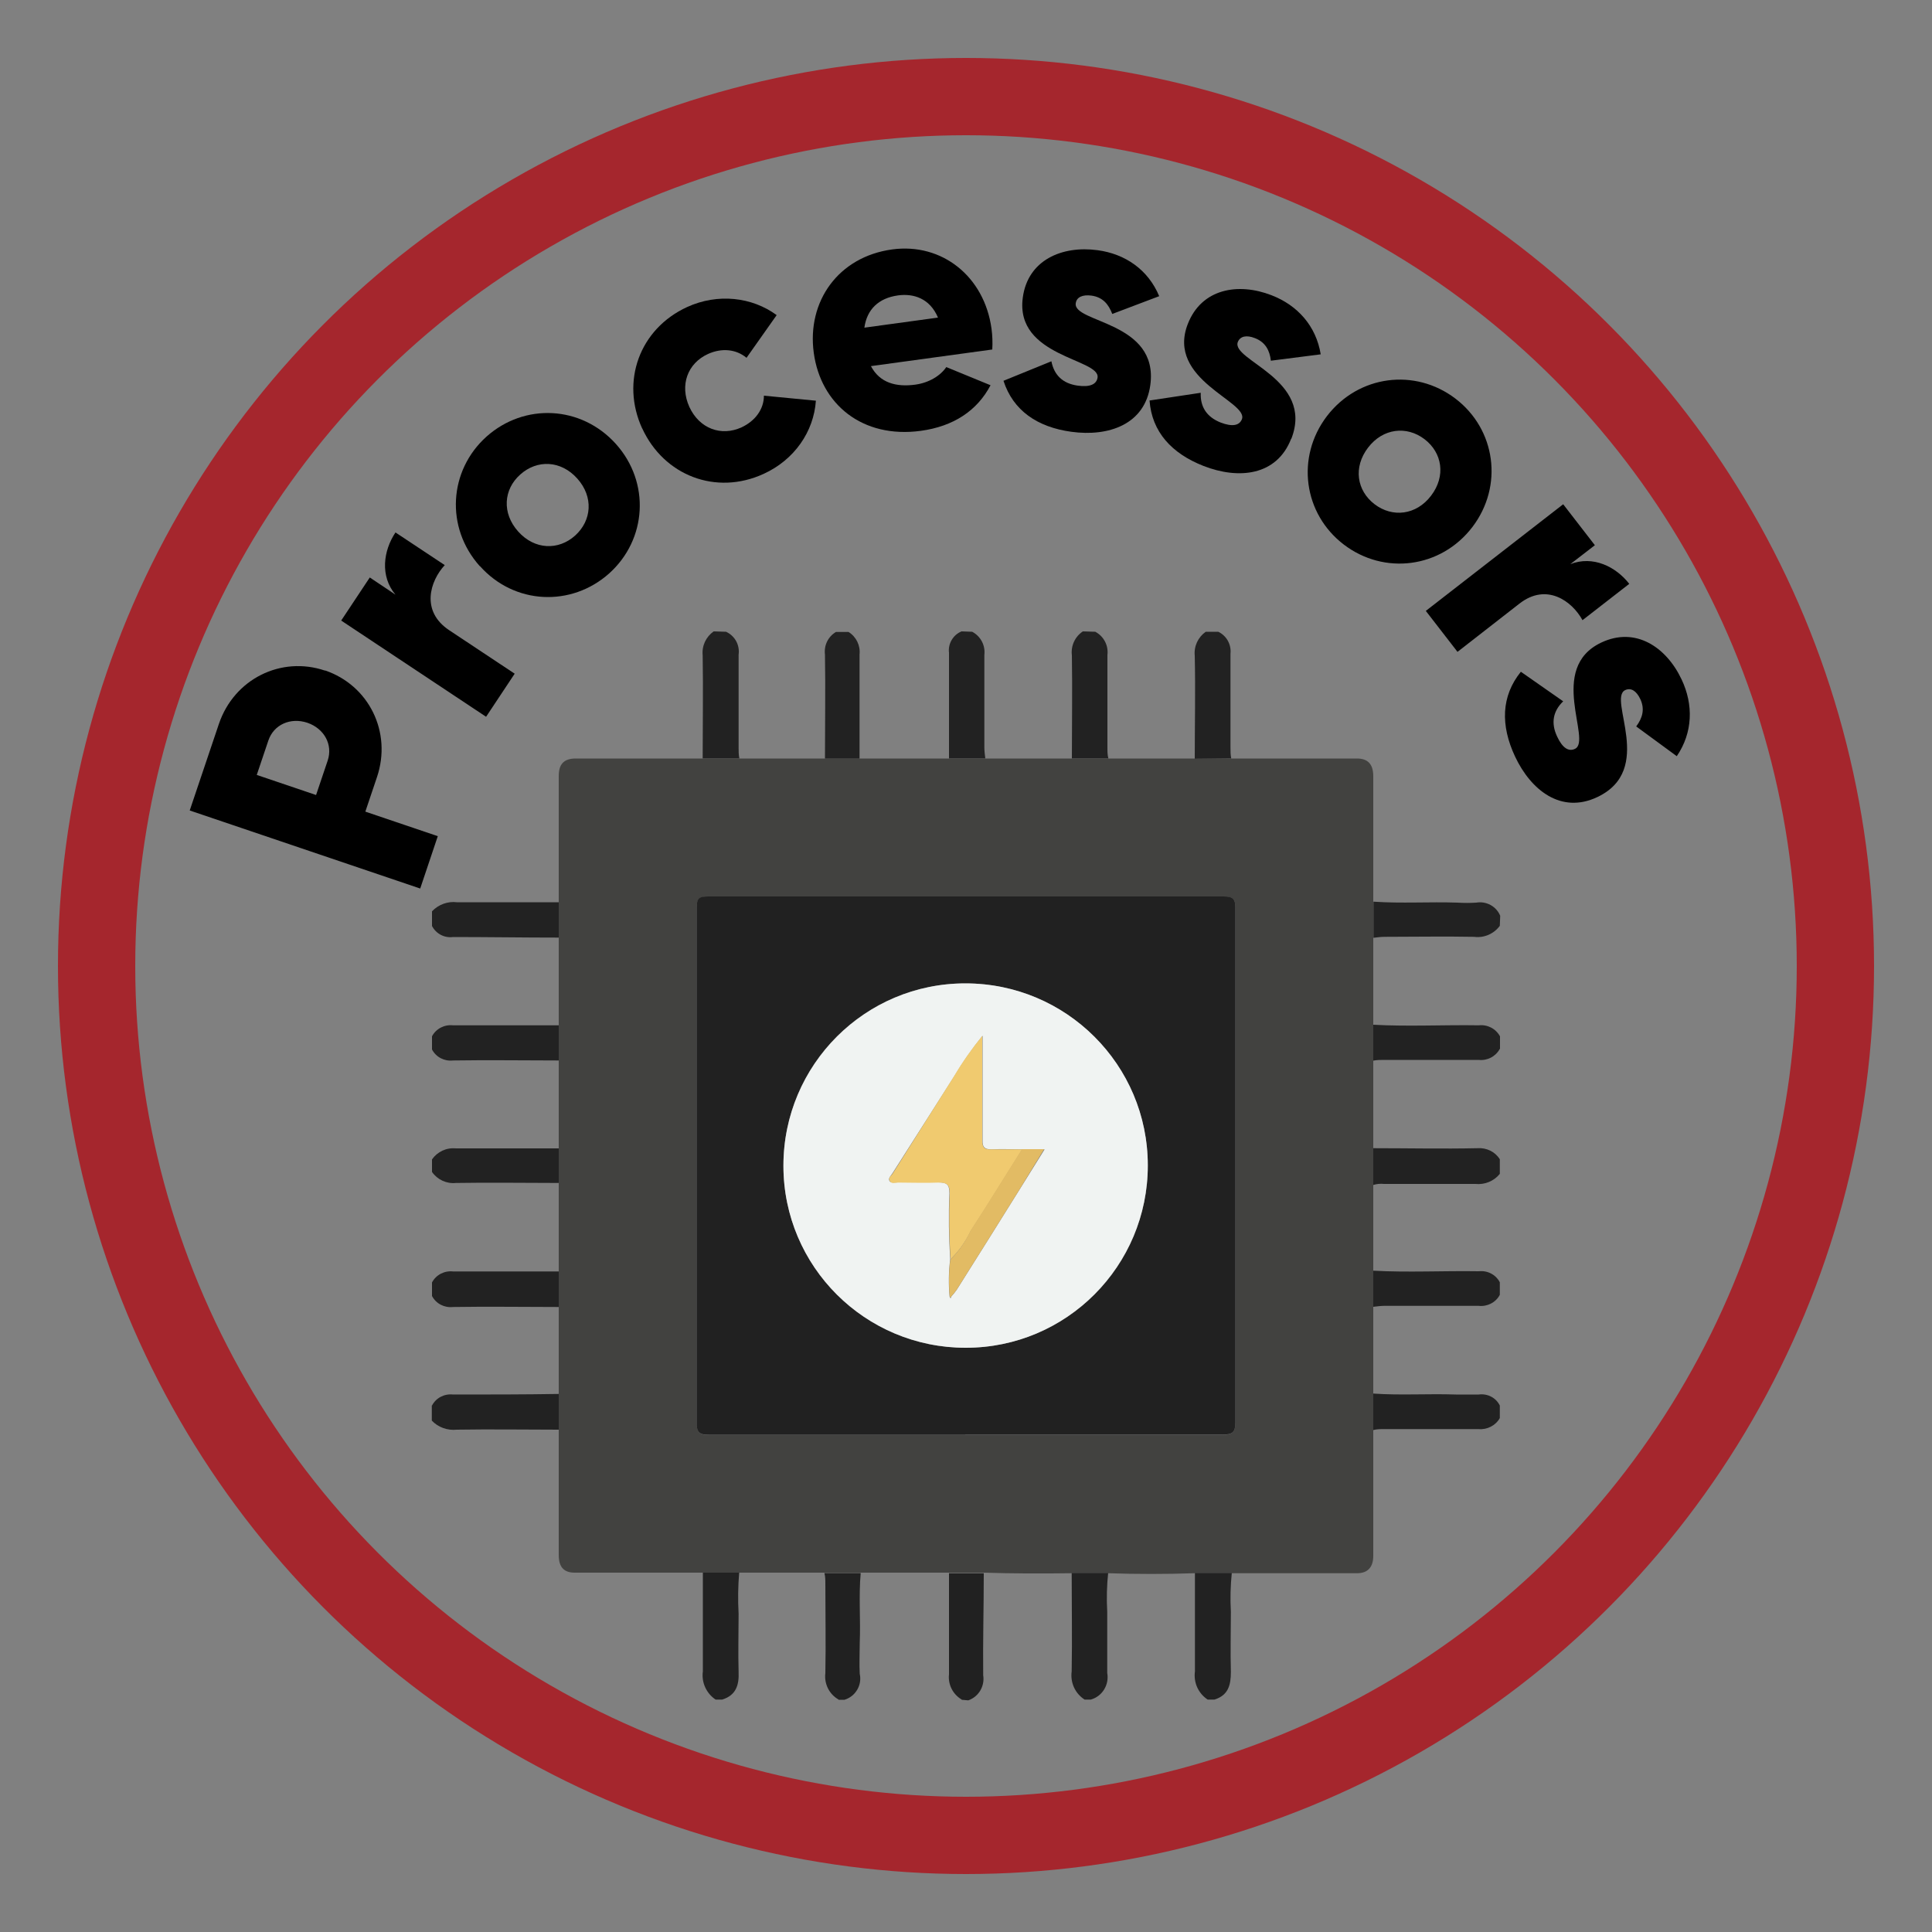 <?xml version="1.0" encoding="UTF-8"?><svg id="Layer_1" xmlns="http://www.w3.org/2000/svg" viewBox="0 0 100 100"><rect x="0" y="0" width="100" height="100" fill="#808080" stroke="none"/><defs><style>.cls-1{fill:none;stroke:#a5262d;stroke-miterlimit:10;stroke-width:4px;}.cls-2{fill:#f0ca6f;}.cls-3{fill:#e2bb64;}.cls-4{fill:#222;}.cls-5{fill:#424240;}.cls-6{fill:#212121;}.cls-7{fill:#f0f3f2;}</style></defs><circle class="cls-1" cx="50" cy="50" r="45"/><path class="cls-4" d="m37.58,32.7c.46.21.72.69.65,1.19v4.8c0,.19,0,.39.04.57h-1.9c0-1.78.03-3.56,0-5.34-.05-.49.17-.96.57-1.24l.64.02Z"/><path class="cls-4" d="m56.69,32.7c.44.23.69.71.63,1.2v4.79c0,.19,0,.39.05.57h-1.89c0-1.78.03-3.56,0-5.34-.06-.49.16-.97.57-1.24l.65.02Z"/><path class="cls-4" d="m61.84,39.28c0-1.78.04-3.56,0-5.34-.05-.49.17-.96.57-1.24h.65c.43.21.68.66.63,1.14v4.85c0,.19,0,.39.04.57l-1.89.02Z"/><path class="cls-4" d="m77.63,60.76c-.31.38-.78.57-1.27.52h-4.73c-.19-.02-.39,0-.57.06v-1.91c1.81,0,3.63.04,5.43,0,.45-.03.89.18,1.14.57v.76Z"/><path class="cls-4" d="m50.32,32.7c.44.23.69.71.63,1.2v4.79c0,.2.03.39.05.57h-1.88v-5.47c-.06-.47.21-.93.65-1.11l.55.02Z"/><path class="cls-4" d="m38.26,81.39c-.06.71-.07,1.43-.03,2.14,0,1-.03,2.01,0,3.01.03.69-.14,1.21-.85,1.43h-.34c-.48-.32-.74-.89-.66-1.46v-5.12h1.88Z"/><path class="cls-4" d="m57.36,81.39c-.07.67-.09,1.35-.05,2.03v3.17c.11.61-.25,1.21-.85,1.38h-.32c-.49-.31-.75-.88-.67-1.46.03-1.71,0-3.41,0-5.12h1.89Z"/><path class="cls-4" d="m62.51,87.97c-.49-.32-.74-.89-.66-1.46v-5.12h1.91c-.07.68-.09,1.36-.05,2.04,0,1.03-.03,2.07,0,3.11,0,.69-.14,1.21-.85,1.43h-.35Z"/><path class="cls-4" d="m28.92,48.53c-1.82,0-3.65-.03-5.47-.03-.45.06-.88-.17-1.09-.57v-.76c.33-.35.81-.53,1.29-.47h5.28v1.83Z"/><path class="cls-4" d="m22.36,72.75c.21-.4.64-.62,1.09-.57,1.82,0,3.65,0,5.47-.03v1.85c-1.76,0-3.52-.03-5.28,0-.48.05-.96-.12-1.29-.47v-.79Z"/><path class="cls-4" d="m71.07,72.13c1.43.1,2.84,0,4.29.05h1.18c.45-.06.89.16,1.09.57v.65c-.22.39-.66.61-1.1.57h-4.88c-.19,0-.39,0-.57.05v-1.88Z"/><path class="cls-4" d="m28.92,54.89c-1.82,0-3.65-.03-5.47,0-.45.05-.88-.17-1.09-.57v-.68c.21-.4.65-.62,1.09-.57h5.47v1.81Z"/><path class="cls-4" d="m42.7,39.27c0-1.8.03-3.6,0-5.39-.06-.47.16-.93.57-1.17h.65c.4.25.62.7.57,1.17v5.39h-1.78Z"/><path class="cls-4" d="m71.07,65.77c1.82.1,3.64,0,5.47.03.45-.05.88.17,1.09.57v.65c-.21.4-.65.62-1.1.57h-4.88c-.19,0-.39.03-.57.05-.01-.62-.01-1.24-.01-1.86Z"/><path class="cls-4" d="m77.63,54.29c-.22.4-.65.62-1.1.57h-4.88c-.19,0-.39,0-.57.04v-1.86c1.82.1,3.64,0,5.46.03.45-.05.88.17,1.1.57v.65Z"/><path class="cls-4" d="m28.94,61.23c-1.78,0-3.56-.03-5.34,0-.49.05-.96-.17-1.24-.57v-.65c.28-.4.75-.62,1.24-.57h5.34v1.78Z"/><path class="cls-4" d="m22.36,66.38c.21-.4.65-.62,1.09-.57h5.47v1.84c-1.82,0-3.65-.03-5.47,0-.45.05-.88-.17-1.09-.57v-.7Z"/><path class="cls-4" d="m77.63,47.92c-.31.42-.82.64-1.34.57-1.54-.03-3.09,0-4.63,0-.19,0-.39.03-.57.05v-1.87c1.45.1,2.9,0,4.35.05.32.02.64.02.97,0,.52-.09,1.04.19,1.24.68l-.02.53Z"/><path class="cls-6" d="m43.41,87.97c-.49-.27-.76-.82-.69-1.37.03-1.53,0-3.07,0-4.61,0-.19,0-.39-.05-.57h1.88c-.11,1.21,0,2.4-.05,3.61,0,.54-.03,1.08,0,1.61.13.58-.22,1.17-.79,1.34h-.31Z"/><path class="cls-6" d="m49.78,87.97c-.46-.27-.72-.78-.66-1.31v-5.23h1.8c0,1.76-.05,3.52-.03,5.28.09.56-.23,1.11-.77,1.3l-.35-.03Z"/><path class="cls-5" d="m50.9,81.4h-21.16c-.57,0-.82-.31-.82-.91v-40.33c0-.62.28-.9.88-.9h40.43c.57,0,.84.29.85.89v40.38c0,.57-.27.9-.84.9h-8.42c-1.49.05-2.97.05-4.46,0h-1.9c-1.52.02-3.02.02-4.56-.03Zm-.93-7.14h13.33c.48,0,.64-.11.64-.62v-26.66c0-.48-.14-.57-.61-.57h-26.66c-.47,0-.61.1-.61.57v26.66c0,.51.15.63.63.63,4.43,0,8.85,0,13.27,0Z"/><path class="cls-6" d="m49.96,74.26h-13.27c-.48,0-.64-.11-.63-.63v-26.66c0-.49.14-.57.61-.57h26.66c.47,0,.61.11.61.57v26.66c0,.51-.15.62-.64.62-4.45,0-8.89,0-13.33,0Zm-9.41-13.92c0,5.21,4.23,9.43,9.44,9.42,5.21,0,9.43-4.23,9.42-9.44,0-5.19-4.21-9.4-9.4-9.42-5.2-.03-9.43,4.17-9.46,9.37,0,.02,0,.05,0,.07Z"/><path class="cls-7" d="m40.55,60.34c0-5.21,4.21-9.44,9.42-9.44,5.21,0,9.44,4.21,9.44,9.42,0,5.21-4.21,9.44-9.42,9.44,0,0,0,0-.01,0-5.2,0-9.42-4.2-9.43-9.4,0,0,0-.02,0-.02Zm8.67,6.79c.11-.12.21-.24.3-.37,1.09-1.73,2.18-3.47,3.26-5.2l1.29-2.07h-1.14c-.57,0-1.08-.03-1.61,0-.36,0-.47-.11-.46-.46v-5.42c-.53.65-1.02,1.35-1.45,2.07l-3.22,5.05c-.07.12-.22.24-.16.38s.29.09.44.09h2.1c.44,0,.57.11.57.57-.05,1.14-.03,2.28.04,3.41-.08.64-.09,1.29-.03,1.94.05.11.07.06.09.02Z"/><path class="cls-2" d="m49.2,65.19c-.07-1.14-.09-2.27-.04-3.41,0-.45-.14-.57-.57-.57-.7.03-1.4,0-2.1,0-.15,0-.35.09-.44-.09s.09-.26.16-.38l3.18-5.05c.43-.73.92-1.42,1.45-2.07v5.41c0,.35.1.48.46.46h1.61c-.89,1.41-1.76,2.84-2.67,4.23-.26.55-.62,1.05-1.05,1.47Z"/><path class="cls-3" d="m49.2,65.19c.43-.43.78-.93,1.03-1.48.91-1.4,1.78-2.84,2.67-4.23h1.14l-1.26,2.07c-1.08,1.74-2.17,3.47-3.26,5.2-.09.13-.19.25-.3.37h-.06c-.06-.65-.05-1.3.03-1.94Z"/><path class="cls-2" d="m49.17,67.13h.06s-.04.1-.06,0Z"/><path d="m16.82,34.7c2.27.77,3.48,3.19,2.69,5.53l-.6,1.78,3.75,1.27-.91,2.71-11.93-4.04,1.51-4.48c.79-2.33,3.22-3.53,5.49-2.76Zm-.91,2.71c-.87-.29-1.74.09-2.02.92l-.6,1.78,3.07,1.04.6-1.78c.28-.83-.18-1.66-1.05-1.96Z"/><path d="m20.47,27.56l2.55,1.69c-.76.82-1.26,2.38.23,3.37l3.39,2.25-1.48,2.23-7.5-4.98,1.48-2.23,1.33.89c-.81-.96-.63-2.28,0-3.22Z"/><path d="m24.83,29.3c-1.79-2-1.6-4.95.35-6.7,1.96-1.75,4.9-1.62,6.7.38,1.79,2,1.6,4.95-.35,6.7-1.96,1.75-4.91,1.62-6.69-.38Zm5.05-4.53c-.85-.95-2.08-.99-2.95-.21-.87.77-.96,2-.11,2.95.85.95,2.08.99,2.95.21.86-.78.96-2,.11-2.95Z"/><path d="m33.24,22.18c-1.12-2.44-.14-5.16,2.33-6.29,1.58-.72,3.35-.52,4.63.42l-1.56,2.21c-.54-.45-1.28-.52-1.99-.2-1.06.48-1.48,1.61-.97,2.74.52,1.13,1.65,1.54,2.7,1.06.71-.33,1.16-.94,1.16-1.64l2.69.26c-.11,1.6-1.11,3.06-2.71,3.79-2.47,1.13-5.16.08-6.28-2.36Z"/><path d="m47.37,19.91c.73-.1,1.31-.47,1.61-.91l2.29.94c-.7,1.33-1.93,2.13-3.61,2.36-3.03.41-5.18-1.38-5.54-4.04-.36-2.66,1.27-4.97,4.06-5.35,2.58-.35,4.77,1.4,5.14,4.1.05.37.06.74.04,1.08l-6.28.86c.46.88,1.32,1.09,2.29.96Zm1.18-3.47c-.42-1-1.27-1.26-2.07-1.15-1.01.14-1.61.73-1.74,1.67l3.8-.52Z"/><path d="m59.54,19.93c-.28,2.05-2.17,2.68-4.08,2.42-1.77-.24-3.02-1.1-3.52-2.64l2.48-1.01c.14.71.58,1.15,1.36,1.26.64.09.98-.07,1.03-.42.13-.98-4.29-1.06-3.87-4.14.26-1.94,2.03-2.7,3.87-2.45,1.43.19,2.62,1.01,3.19,2.38l-2.43.92c-.19-.5-.49-.87-1.08-.95-.46-.06-.77.08-.81.4-.14,1.02,4.31.93,3.86,4.23Z"/><path d="m66.83,22.71c-.75,1.93-2.73,2.11-4.53,1.41-1.66-.65-2.68-1.77-2.8-3.39l2.65-.4c-.03.72.3,1.25,1.03,1.54.6.23.97.16,1.1-.17.36-.92-3.93-2.03-2.8-4.93.71-1.83,2.6-2.16,4.33-1.49,1.35.52,2.31,1.59,2.55,3.06l-2.58.33c-.06-.53-.28-.96-.83-1.17-.43-.17-.76-.1-.88.2-.37.96,3.97,1.91,2.77,5.01Z"/><path d="m68.68,21.54c1.63-2.13,4.56-2.5,6.65-.91,2.09,1.59,2.5,4.52.88,6.65-1.63,2.13-4.56,2.5-6.65.91-2.09-1.59-2.5-4.52-.88-6.65Zm5.39,4.12c.78-1.02.58-2.23-.34-2.93-.92-.7-2.15-.57-2.92.44-.78,1.02-.58,2.23.34,2.93.92.7,2.15.57,2.92-.44Z"/><path d="m84.33,30.22l-2.42,1.88c-.54-.99-1.86-1.95-3.26-.86l-3.21,2.5-1.64-2.12,7.11-5.52,1.64,2.12-1.27.98c1.17-.46,2.36.13,3.05,1.02Z"/><path d="m82.67,41.26c-1.87.88-3.43-.36-4.25-2.1-.76-1.62-.72-3.13.3-4.39l2.19,1.53c-.52.5-.65,1.12-.31,1.83.27.58.59.79.92.63.9-.42-1.45-4.17,1.36-5.5,1.77-.84,3.37.23,4.16,1.91.62,1.31.58,2.75-.25,3.97l-2.1-1.54c.32-.43.46-.89.21-1.42-.2-.42-.48-.6-.78-.46-.93.44,1.57,4.12-1.45,5.54Z"/></svg>